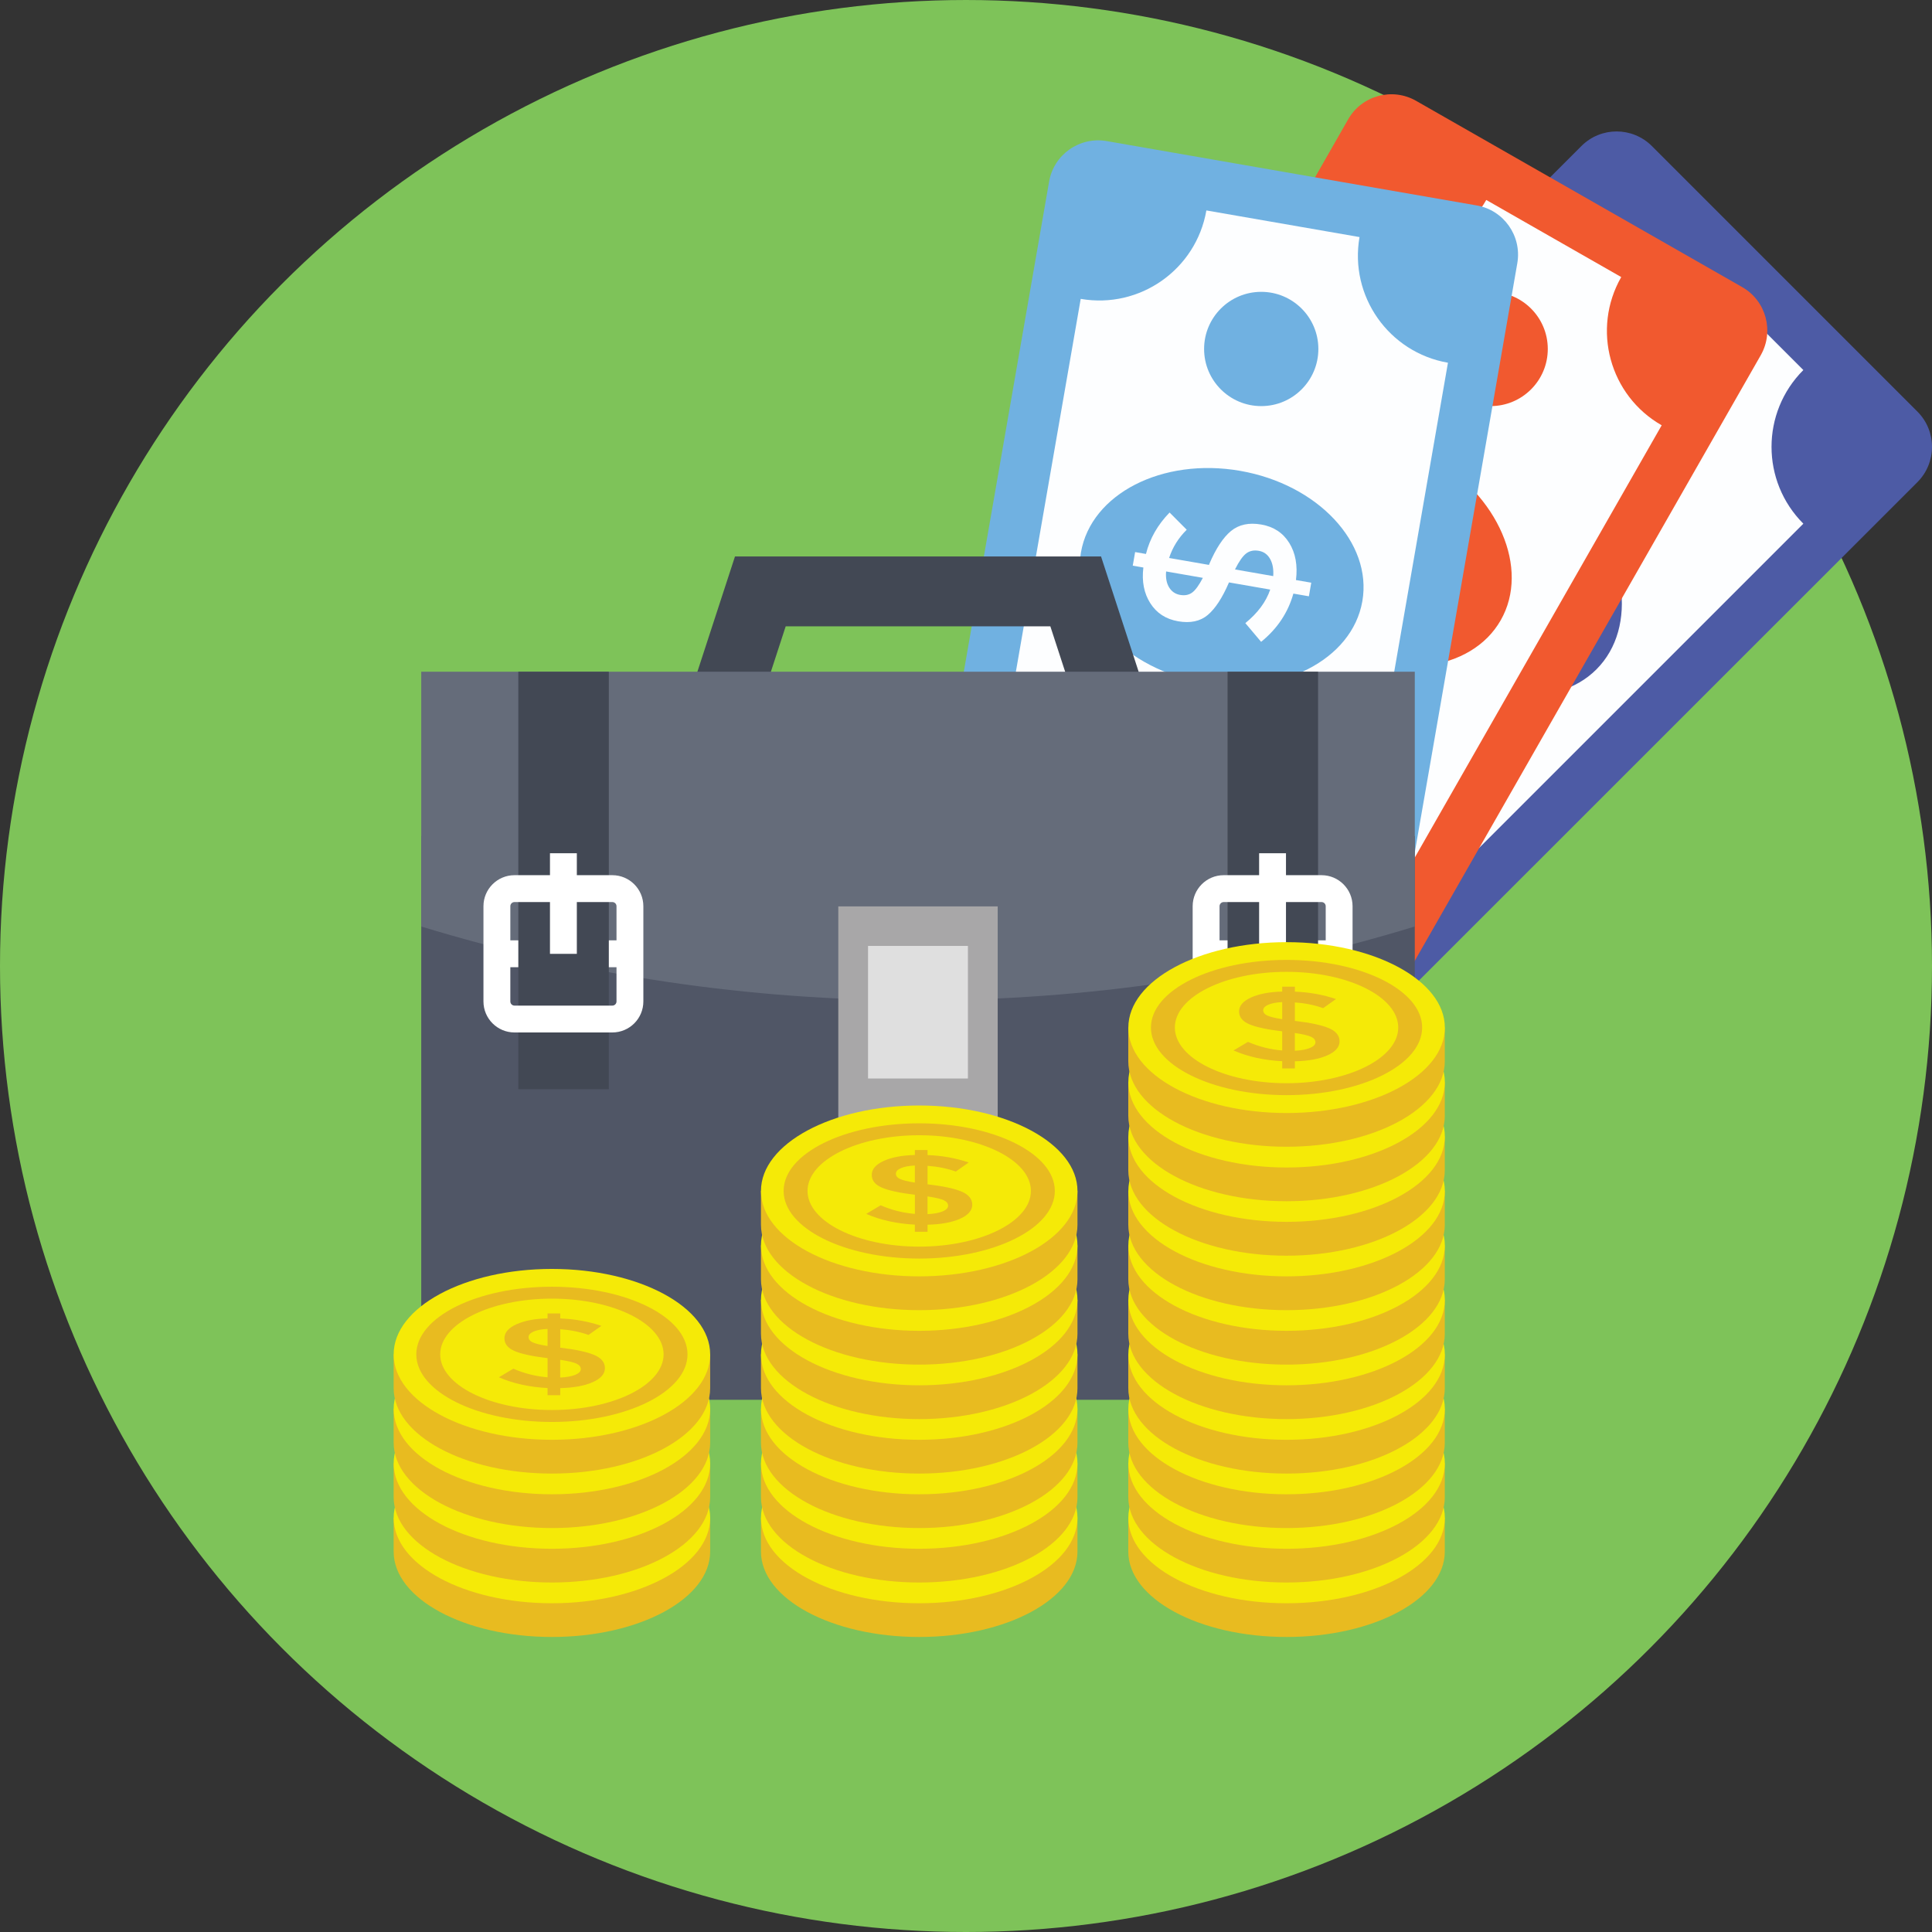 <?xml version="1.0" encoding="iso-8859-1"?>
<!-- Generator: Adobe Illustrator 19.0.0, SVG Export Plug-In . SVG Version: 6.00 Build 0)  -->
<svg version="1.1" id="Capa_1" xmlns="http://www.w3.org/2000/svg" xmlns:xlink="http://www.w3.org/1999/xlink" x="0px" y="0px"
	 viewBox="0 0 512.001 512.001" style="enable-background:new 0 0 512.001 512.001;" xml:space="preserve">
<rect x="0" y="0" width="512.001" height="512.001" fill="#333333" stroke="none"/>
<circle style="fill:#7EC359;" cx="256" cy="256.001" r="256"/>
<path style="fill:#4D5BA5;" d="M508.14,127.773l-134.648,134.62c-5.144,5.172-13.516,5.172-18.692,0l-70.368-70.368
	c-5.144-5.144-5.144-13.516,0-18.692L419.08,38.713c5.144-5.172,13.516-5.172,18.692,0l70.368,70.368
	C513.288,114.229,513.288,122.601,508.14,127.773z"/>
<path style="fill:#FDFEFF;" d="M343.796,232.176l-29.128-29.128c11.244-11.244,11.244-29.476,0-40.72l93.392-93.392
	c11.244,11.244,29.476,11.244,40.72,0l29.128,29.128c-11.244,11.244-11.244,29.476,0,40.72l-93.388,93.392
	C373.272,220.933,355.044,220.933,343.796,232.176z"/>
<g>
	<circle style="fill:#4D5BA5;" cx="439.52" cy="107.329" r="15.14"/>
	<circle style="fill:#4D5BA5;" cx="353.08" cy="193.801" r="15.14"/>
	
		<ellipse transform="matrix(-0.707 -0.707 0.707 -0.707 570.023 537.25)" style="fill:#4D5BA5;" cx="396.28" cy="150.569" rx="37.856" ry="28.512"/>
</g>
<path style="fill:#FDFEFF;" d="M412.152,168.201l-2.948-2.948c-4.068,3.316-8.852,5.16-14.348,5.536l-0.568-6.468
	c4.232-0.296,7.732-1.456,10.508-3.476l-7.84-7.84c-3.772,2.32-6.956,3.592-9.56,3.82c-2.596,0.228-5.064-0.824-7.396-3.156
	s-3.42-5.052-3.272-8.164s1.46-6.04,3.94-8.792l-2.02-2.02l2.588-2.588l2.06,2.06c3.18-2.748,6.992-4.54,11.436-5.376l1.092,6.344
	c-3.044,0.512-5.752,1.656-8.124,3.436l7.596,7.596l0.12-0.12c3.824-2.368,7.088-3.664,9.78-3.88c2.696-0.216,5.22,0.856,7.58,3.212
	c2.36,2.36,3.44,5.116,3.256,8.268c-0.188,3.152-1.588,6.172-4.204,9.052l2.908,2.908L412.152,168.201z M383.216,144.961
	c-0.08,1.292,0.332,2.392,1.232,3.296c0.904,0.904,1.884,1.348,2.948,1.332c1.064-0.012,2.592-0.532,4.588-1.556l-6.992-6.992
	C383.888,142.361,383.296,143.669,383.216,144.961z M409.444,154.176c0.136-1.372-0.268-2.532-1.212-3.476s-1.988-1.392-3.132-1.352
	c-1.144,0.04-2.768,0.624-4.872,1.76l7.276,7.276C408.664,156.952,409.312,155.553,409.444,154.176z"/>
<path style="fill:#F1592F;" d="M466.628,94.121l-94.452,165.32c-3.6,6.344-11.68,8.548-18.032,4.92l-86.412-49.36
	c-6.32-3.608-8.524-11.684-4.92-18.032l94.452-165.32c3.6-6.344,11.68-8.548,18.032-4.92l86.412,49.36
	C468.024,79.701,470.228,87.777,466.628,94.121z"/>
<path style="fill:#FDFEFF;" d="M335.572,238.113l-35.768-20.432c7.888-13.808,3.088-31.396-10.72-39.284l65.508-114.684
	c13.808,7.888,31.396,3.088,39.284-10.72l35.768,20.432c-7.888,13.808-3.088,31.396,10.72,39.284l-65.508,114.684
	C361.048,219.505,343.46,224.305,335.572,238.113z"/>
<g>
	<circle style="fill:#F1592F;" cx="395.04" cy="92.481" r="15.14"/>
	<circle style="fill:#F1592F;" cx="334.4" cy="198.637" r="15.14"/>
	
		<ellipse transform="matrix(-0.868 -0.496 0.496 -0.868 609.238 452.847)" style="fill:#F1592F;" cx="364.731" cy="145.552" rx="37.855" ry="28.511"/>
</g>
<path style="fill:#FDFEFF;" d="M384.668,158.393l-3.624-2.068c-3.052,4.268-7.18,7.308-12.384,9.12l-2.248-6.088
	c4.004-1.4,7.076-3.44,9.224-6.12l-9.628-5.5c-3.028,3.228-5.768,5.296-8.216,6.2c-2.448,0.904-5.104,0.54-7.964-1.092
	c-2.86-1.636-4.632-3.972-5.308-7.016c-0.676-3.04-0.18-6.212,1.484-9.516l-2.48-1.416l1.816-3.176l2.532,1.444
	c2.344-3.488,5.548-6.22,9.616-8.2l2.724,5.836c-2.804,1.296-5.116,3.116-6.932,5.452l9.328,5.328l0.084-0.148
	c3.068-3.292,5.872-5.4,8.412-6.316c2.544-0.916,5.264-0.548,8.156,1.104c2.896,1.656,4.668,4.028,5.316,7.116
	c0.648,3.092,0.092,6.372-1.672,9.84l3.572,2.04L384.668,158.393z M350.636,143.592c0.264,1.268,0.948,2.22,2.056,2.852
	s2.172,0.804,3.196,0.508c1.024-0.292,2.36-1.196,4.016-2.708l-8.584-4.904C350.6,140.909,350.372,142.325,350.636,143.592z
	 M378.364,145.577c-0.232-1.36-0.924-2.372-2.084-3.036c-1.16-0.66-2.284-0.82-3.38-0.48c-1.092,0.34-2.504,1.332-4.236,2.98
	l8.932,5.104C378.344,148.461,378.6,146.941,378.364,145.577z"/>
<path style="fill:#70B1E1;" d="M402.108,69.725l-32.644,187.584c-1.232,7.192-8.076,12.008-15.284,10.756l-98.044-17.052
	c-7.168-1.248-11.988-8.092-10.756-15.284l32.64-187.58c1.232-7.192,8.076-12.012,15.284-10.756l98.044,17.052
	C398.52,55.685,403.336,62.533,402.108,69.725z"/>
<path style="fill:#FDFEFF;" d="M327.792,249.685l-40.584-7.056c2.724-15.668-7.768-30.576-23.436-33.3L286.4,79.205
	c15.668,2.724,30.576-7.768,33.304-23.436l40.584,7.056c-2.724,15.668,7.768,30.576,23.436,33.304l-22.628,130.12
	C345.424,223.525,330.516,234.017,327.792,249.685z"/>
<g>
	<circle style="fill:#70B1E1;" cx="334.24" cy="92.481" r="15.14"/>
	<circle style="fill:#70B1E1;" cx="313.28" cy="212.961" r="15.14"/>
	
		<ellipse transform="matrix(-0.985 -0.171 0.171 -0.985 616.504 358.648)" style="fill:#70B1E1;" cx="323.726" cy="152.725" rx="37.855" ry="28.511"/>
</g>
<path style="fill:#FDFEFF;" d="M346.872,158.025l-4.112-0.716c-1.42,5.052-4.268,9.312-8.548,12.784l-4.184-4.96
	c3.288-2.676,5.488-5.64,6.592-8.888l-10.924-1.9c-1.748,4.068-3.624,6.94-5.62,8.624c-1.992,1.684-4.616,2.244-7.86,1.676
	c-3.248-0.564-5.704-2.16-7.376-4.792c-1.672-2.628-2.284-5.78-1.836-9.456l-2.812-0.488l0.628-3.604l2.872,0.5
	c1.02-4.08,3.104-7.736,6.26-10.98l4.544,4.56c-2.196,2.172-3.752,4.668-4.668,7.484l10.584,1.84l0.028-0.168
	c1.764-4.14,3.688-7.076,5.764-8.8c2.08-1.728,4.764-2.304,8.048-1.736c3.288,0.572,5.756,2.2,7.42,4.888
	c1.66,2.688,2.252,5.96,1.772,9.824l4.052,0.704L346.872,158.025z M309.832,155.673c0.68,1.104,1.648,1.764,2.904,1.984
	c1.26,0.22,2.316,0.016,3.18-0.608c0.864-0.624,1.816-1.928,2.856-3.912l-9.74-1.696
	C308.888,153.161,309.156,154.568,309.832,155.673z M336.588,148.117c-0.68-1.2-1.676-1.916-2.992-2.144s-2.428,0.004-3.34,0.696
	s-1.904,2.104-2.972,4.24l10.136,1.764C337.544,150.833,337.268,149.316,336.588,148.117z"/>
<path style="fill:#424854;" d="M309.176,200.773H177.392l17.388-53.308h97.008L309.176,200.773z M202.912,182.257h80.748
	l-5.308-16.272h-70.136L202.912,182.257z"/>
<rect x="111.632" y="221.561" style="fill:#505666;" width="263.304" height="149.4"/>
<path style="fill:#656C7A;" d="M374.936,245.533c-85.336,26.092-177.968,26.092-263.304,0c0-22.504,0-45.012,0-67.516
	c87.768,0,175.536,0,263.304,0C374.936,200.521,374.936,223.029,374.936,245.533z"/>
<rect x="222.16" y="240.201" style="fill:#A8A7A8;" width="42.24" height="56.08"/>
<rect x="230.04" y="250.68" style="fill:#DFDFDF;" width="26.468" height="35.132"/>
<rect x="132.2" y="249.201" style="fill:#FFFFFF;" width="34.248" height="7.12"/>
<rect x="137.36" y="178.012" style="fill:#424854;" width="23.984" height="110.644"/>
<g>
	<path style="fill:#FFFFFF;" d="M162.276,273.613H136.34c-4.532,0-8.22-3.688-8.22-8.22v-25.24c0-4.532,3.688-8.22,8.22-8.22h25.936
		c4.532,0,8.22,3.688,8.22,8.22v25.24C170.496,269.929,166.812,273.613,162.276,273.613z M136.344,239.057
		c-0.608,0-1.1,0.492-1.1,1.1v25.24c0,0.604,0.492,1.1,1.1,1.1h25.936c0.608,0,1.1-0.492,1.1-1.1v-25.24c0-0.604-0.492-1.1-1.1-1.1
		L136.344,239.057L136.344,239.057z"/>
	<rect x="145.748" y="226.12" style="fill:#FFFFFF;" width="7.12" height="26.66"/>
	<rect x="320.12" y="249.201" style="fill:#FFFFFF;" width="34.248" height="7.12"/>
</g>
<rect x="325.32" y="178.012" style="fill:#424854;" width="23.984" height="110.644"/>
<g>
	<path style="fill:#FFFFFF;" d="M350.224,273.613h-25.936c-4.532,0-8.22-3.688-8.22-8.22v-25.24c0-4.532,3.688-8.22,8.22-8.22
		h25.936c4.532,0,8.22,3.688,8.22,8.22v25.24C358.444,269.929,354.76,273.613,350.224,273.613z M324.292,239.057
		c-0.608,0-1.1,0.492-1.1,1.1v25.24c0,0.604,0.492,1.1,1.1,1.1h25.936c0.608,0,1.1-0.492,1.1-1.1v-25.24c0-0.604-0.492-1.1-1.1-1.1
		L324.292,239.057L324.292,239.057z"/>
	<rect x="333.68" y="226.12" style="fill:#FFFFFF;" width="7.12" height="26.66"/>
</g>
<path style="fill:#E8BB20;" d="M382.888,411.177c0,12.504-18.776,22.64-41.94,22.64s-41.94-10.136-41.94-22.64v-8.956h83.876v8.956
	H382.888z"/>
<ellipse style="fill:#F5EA07;" cx="340.96" cy="402.241" rx="41.94" ry="22.64"/>
<path style="fill:#E8BB20;" d="M382.888,396.741c0,12.504-18.776,22.64-41.94,22.64s-41.94-10.136-41.94-22.64v-8.956h83.876v8.956
	H382.888z"/>
<ellipse style="fill:#F5EA07;" cx="340.96" cy="387.801" rx="41.94" ry="22.64"/>
<path style="fill:#E8BB20;" d="M382.888,382.309c0,12.504-18.776,22.64-41.94,22.64s-41.94-10.136-41.94-22.64v-8.956h83.876v8.956
	H382.888z"/>
<ellipse style="fill:#F5EA07;" cx="340.96" cy="373.361" rx="41.94" ry="22.64"/>
<path style="fill:#E8BB20;" d="M382.888,367.873c0,12.504-18.776,22.64-41.94,22.64s-41.94-10.136-41.94-22.64v-8.956h83.876v8.956
	H382.888z"/>
<ellipse style="fill:#F5EA07;" cx="340.96" cy="358.921" rx="41.94" ry="22.64"/>
<path style="fill:#E8BB20;" d="M382.888,353.437c0,12.504-18.776,22.64-41.94,22.64s-41.94-10.136-41.94-22.64v-8.956h83.876v8.956
	H382.888z"/>
<ellipse style="fill:#F5EA07;" cx="340.96" cy="344.481" rx="41.94" ry="22.64"/>
<path style="fill:#E8BB20;" d="M382.888,339.001c0,12.504-18.776,22.64-41.94,22.64s-41.94-10.136-41.94-22.64v-8.956h83.876v8.956
	H382.888z"/>
<ellipse style="fill:#F5EA07;" cx="340.96" cy="330.041" rx="41.94" ry="22.64"/>
<path style="fill:#E8BB20;" d="M382.888,324.569c0,12.504-18.776,22.64-41.94,22.64s-41.94-10.136-41.94-22.64v-8.956h83.876v8.956
	H382.888z"/>
<ellipse style="fill:#F5EA07;" cx="340.96" cy="315.609" rx="41.94" ry="22.64"/>
<path style="fill:#E8BB20;" d="M382.888,310.133c0,12.504-18.776,22.64-41.94,22.64s-41.94-10.136-41.94-22.64v-8.956h83.876v8.956
	H382.888z"/>
<ellipse style="fill:#F5EA07;" cx="340.96" cy="301.161" rx="41.94" ry="22.64"/>
<path style="fill:#E8BB20;" d="M382.888,295.697c0,12.504-18.776,22.64-41.94,22.64s-41.94-10.136-41.94-22.64v-8.956h83.876v8.956
	H382.888z"/>
<ellipse style="fill:#F5EA07;" cx="340.96" cy="286.761" rx="41.94" ry="22.64"/>
<path style="fill:#E8BB20;" d="M382.888,281.261c0,12.504-18.776,22.64-41.94,22.64s-41.94-10.136-41.94-22.64v-8.956h83.876v8.956
	H382.888z"/>
<ellipse style="fill:#F5EA07;" cx="340.96" cy="272.321" rx="41.94" ry="22.64"/>
<g>
	<path style="fill:#E8BB20;" d="M340.948,290.225c-19.816,0-35.936-8.04-35.936-17.92c0-9.884,16.124-17.92,35.936-17.92
		s35.936,8.04,35.936,17.92C376.884,282.189,360.764,290.225,340.948,290.225z M340.948,257.545c-16.32,0-29.6,6.62-29.6,14.76
		s13.28,14.76,29.6,14.76s29.6-6.62,29.6-14.76S357.268,257.545,340.948,257.545z"/>
	<path style="fill:#E8BB20;" d="M339.796,283.141v-1.908c-4.788-0.244-9.088-1.192-12.896-2.848l3.828-2.276
		c2.936,1.272,5.96,2.028,9.072,2.276v-5.072c-3.952-0.472-6.84-1.088-8.676-1.856c-1.836-0.768-2.756-1.904-2.756-3.412
		s1.06-2.74,3.172-3.7c2.116-0.96,4.868-1.48,8.256-1.568v-1.308h3.356v1.332c3.844,0.14,7.48,0.792,10.904,1.96l-3.408,2.404
		c-2.308-0.82-4.808-1.324-7.496-1.516v4.916h0.156c4.02,0.472,6.972,1.108,8.86,1.908c1.888,0.804,2.832,1.964,2.832,3.492
		c0,1.524-1.084,2.768-3.252,3.724c-2.168,0.96-5.032,1.48-8.596,1.568v1.88h-3.356V283.141z M336.1,266.265
		c-0.888,0.392-1.336,0.88-1.336,1.464c0,0.584,0.348,1.044,1.048,1.384s2.028,0.668,3.984,0.98v-4.524
		C338.224,265.641,336.992,265.873,336.1,266.265z M347.136,277.729c0.976-0.4,1.468-0.904,1.468-1.516
		c0-0.608-0.388-1.092-1.156-1.452s-2.2-0.692-4.3-1.008v4.704C344.828,278.377,346.156,278.133,347.136,277.729z"/>
	<path style="fill:#E8BB20;" d="M285.544,411.177c0,12.504-18.776,22.64-41.94,22.64s-41.94-10.136-41.94-22.64v-8.956h83.876v8.956
		H285.544z"/>
</g>
<ellipse style="fill:#F5EA07;" cx="243.604" cy="402.241" rx="41.94" ry="22.64"/>
<path style="fill:#E8BB20;" d="M285.544,396.741c0,12.504-18.776,22.64-41.94,22.64s-41.94-10.136-41.94-22.64v-8.956h83.876v8.956
	H285.544z"/>
<ellipse style="fill:#F5EA07;" cx="243.604" cy="387.801" rx="41.94" ry="22.64"/>
<path style="fill:#E8BB20;" d="M285.544,382.309c0,12.504-18.776,22.64-41.94,22.64s-41.94-10.136-41.94-22.64v-8.956h83.876v8.956
	H285.544z"/>
<ellipse style="fill:#F5EA07;" cx="243.604" cy="373.361" rx="41.94" ry="22.64"/>
<path style="fill:#E8BB20;" d="M285.544,367.873c0,12.504-18.776,22.64-41.94,22.64s-41.94-10.136-41.94-22.64v-8.956h83.876v8.956
	H285.544z"/>
<ellipse style="fill:#F5EA07;" cx="243.604" cy="358.921" rx="41.94" ry="22.64"/>
<path style="fill:#E8BB20;" d="M285.544,353.437c0,12.504-18.776,22.64-41.94,22.64s-41.94-10.136-41.94-22.64v-8.956h83.876v8.956
	H285.544z"/>
<ellipse style="fill:#F5EA07;" cx="243.604" cy="344.481" rx="41.94" ry="22.64"/>
<path style="fill:#E8BB20;" d="M285.544,339.001c0,12.504-18.776,22.64-41.94,22.64s-41.94-10.136-41.94-22.64v-8.956h83.876v8.956
	H285.544z"/>
<ellipse style="fill:#F5EA07;" cx="243.604" cy="330.041" rx="41.94" ry="22.64"/>
<path style="fill:#E8BB20;" d="M285.544,324.569c0,12.504-18.776,22.64-41.94,22.64s-41.94-10.136-41.94-22.64v-8.956h83.876v8.956
	H285.544z"/>
<ellipse style="fill:#F5EA07;" cx="243.604" cy="315.609" rx="41.94" ry="22.64"/>
<g>
	<path style="fill:#E8BB20;" d="M243.604,333.533c-19.816,0-35.936-8.04-35.936-17.92s16.124-17.92,35.936-17.92
		s35.936,8.04,35.936,17.92S263.42,333.533,243.604,333.533z M243.604,300.849c-16.32,0-29.6,6.62-29.6,14.76
		s13.28,14.76,29.6,14.76s29.6-6.62,29.6-14.76S259.924,300.849,243.604,300.849z"/>
	<path style="fill:#E8BB20;" d="M242.452,326.449v-1.908c-4.788-0.244-9.088-1.192-12.896-2.848l3.828-2.276
		c2.936,1.272,5.96,2.028,9.072,2.276v-5.072c-3.952-0.472-6.84-1.088-8.676-1.856c-1.836-0.768-2.756-1.904-2.756-3.412
		s1.06-2.74,3.172-3.7c2.116-0.96,4.868-1.48,8.256-1.568v-1.308h3.356v1.332c3.844,0.14,7.48,0.792,10.904,1.96l-3.408,2.404
		c-2.308-0.82-4.808-1.324-7.496-1.516v4.916h0.156c4.02,0.472,6.972,1.108,8.86,1.908c1.888,0.804,2.832,1.968,2.832,3.492
		c0,1.524-1.084,2.768-3.252,3.724c-2.168,0.96-5.032,1.48-8.596,1.568v1.88h-3.356V326.449z M238.756,309.573
		c-0.888,0.392-1.336,0.88-1.336,1.464c0,0.584,0.348,1.044,1.048,1.384s2.028,0.668,3.984,0.98v-4.524
		C240.88,308.949,239.648,309.181,238.756,309.573z M249.792,321.037c0.976-0.4,1.468-0.904,1.468-1.516
		c0-0.608-0.388-1.092-1.156-1.452s-2.2-0.692-4.3-1.008v4.704C247.484,321.681,248.812,321.437,249.792,321.037z"/>
	<path style="fill:#E8BB20;" d="M188.2,411.177c0,12.504-18.776,22.64-41.94,22.64s-41.94-10.136-41.94-22.64v-8.956h83.88V411.177z
		"/>
</g>
<ellipse style="fill:#F5EA07;" cx="146.264" cy="402.241" rx="41.94" ry="22.64"/>
<path style="fill:#E8BB20;" d="M188.2,396.741c0,12.504-18.776,22.64-41.94,22.64s-41.94-10.136-41.94-22.64v-8.956h83.88V396.741z"
	/>
<ellipse style="fill:#F5EA07;" cx="146.264" cy="387.801" rx="41.94" ry="22.64"/>
<path style="fill:#E8BB20;" d="M188.2,382.309c0,12.504-18.776,22.64-41.94,22.64s-41.94-10.136-41.94-22.64v-8.956h83.88V382.309z"
	/>
<ellipse style="fill:#F5EA07;" cx="146.264" cy="373.361" rx="41.94" ry="22.64"/>
<path style="fill:#E8BB20;" d="M188.2,367.873c0,12.504-18.776,22.64-41.94,22.64s-41.94-10.136-41.94-22.64v-8.956h83.88V367.873z"
	/>
<ellipse style="fill:#F5EA07;" cx="146.264" cy="358.921" rx="41.94" ry="22.64"/>
<g>
	<path style="fill:#E8BB20;" d="M146.26,376.837c-19.816,0-35.936-8.04-35.936-17.92s16.124-17.92,35.936-17.92
		s35.936,8.04,35.936,17.92S166.076,376.837,146.26,376.837z M146.26,344.153c-16.32,0-29.6,6.62-29.6,14.76s13.28,14.76,29.6,14.76
		s29.6-6.62,29.6-14.76S162.584,344.153,146.26,344.153z"/>
	<path style="fill:#E8BB20;" d="M145.108,369.753v-1.908c-4.788-0.244-9.088-1.192-12.896-2.848l3.828-2.276
		c2.936,1.272,5.96,2.028,9.072,2.276v-5.076c-3.952-0.472-6.84-1.088-8.676-1.856s-2.756-1.904-2.756-3.412s1.06-2.74,3.172-3.7
		c2.116-0.96,4.868-1.48,8.256-1.568v-1.308h3.356v1.332c3.844,0.14,7.48,0.792,10.904,1.96l-3.408,2.404
		c-2.308-0.82-4.808-1.324-7.496-1.516v4.916h0.156c4.02,0.472,6.972,1.108,8.86,1.908c1.888,0.804,2.832,1.968,2.832,3.492
		c0,1.524-1.084,2.768-3.252,3.724c-2.168,0.96-5.032,1.48-8.596,1.568v1.88h-3.356V369.753z M141.412,352.877
		c-0.888,0.392-1.336,0.88-1.336,1.464s0.348,1.044,1.048,1.384s2.028,0.668,3.984,0.98v-4.524
		C143.536,352.253,142.304,352.485,141.412,352.877z M152.448,364.341c0.976-0.4,1.468-0.904,1.468-1.516
		c0-0.608-0.388-1.092-1.156-1.452s-2.2-0.692-4.3-1.008v4.704C150.14,364.985,151.472,364.741,152.448,364.341z"/>
</g>
<g>
</g>
<g>
</g>
<g>
</g>
<g>
</g>
<g>
</g>
<g>
</g>
<g>
</g>
<g>
</g>
<g>
</g>
<g>
</g>
<g>
</g>
<g>
</g>
<g>
</g>
<g>
</g>
<g>
</g>
</svg>

